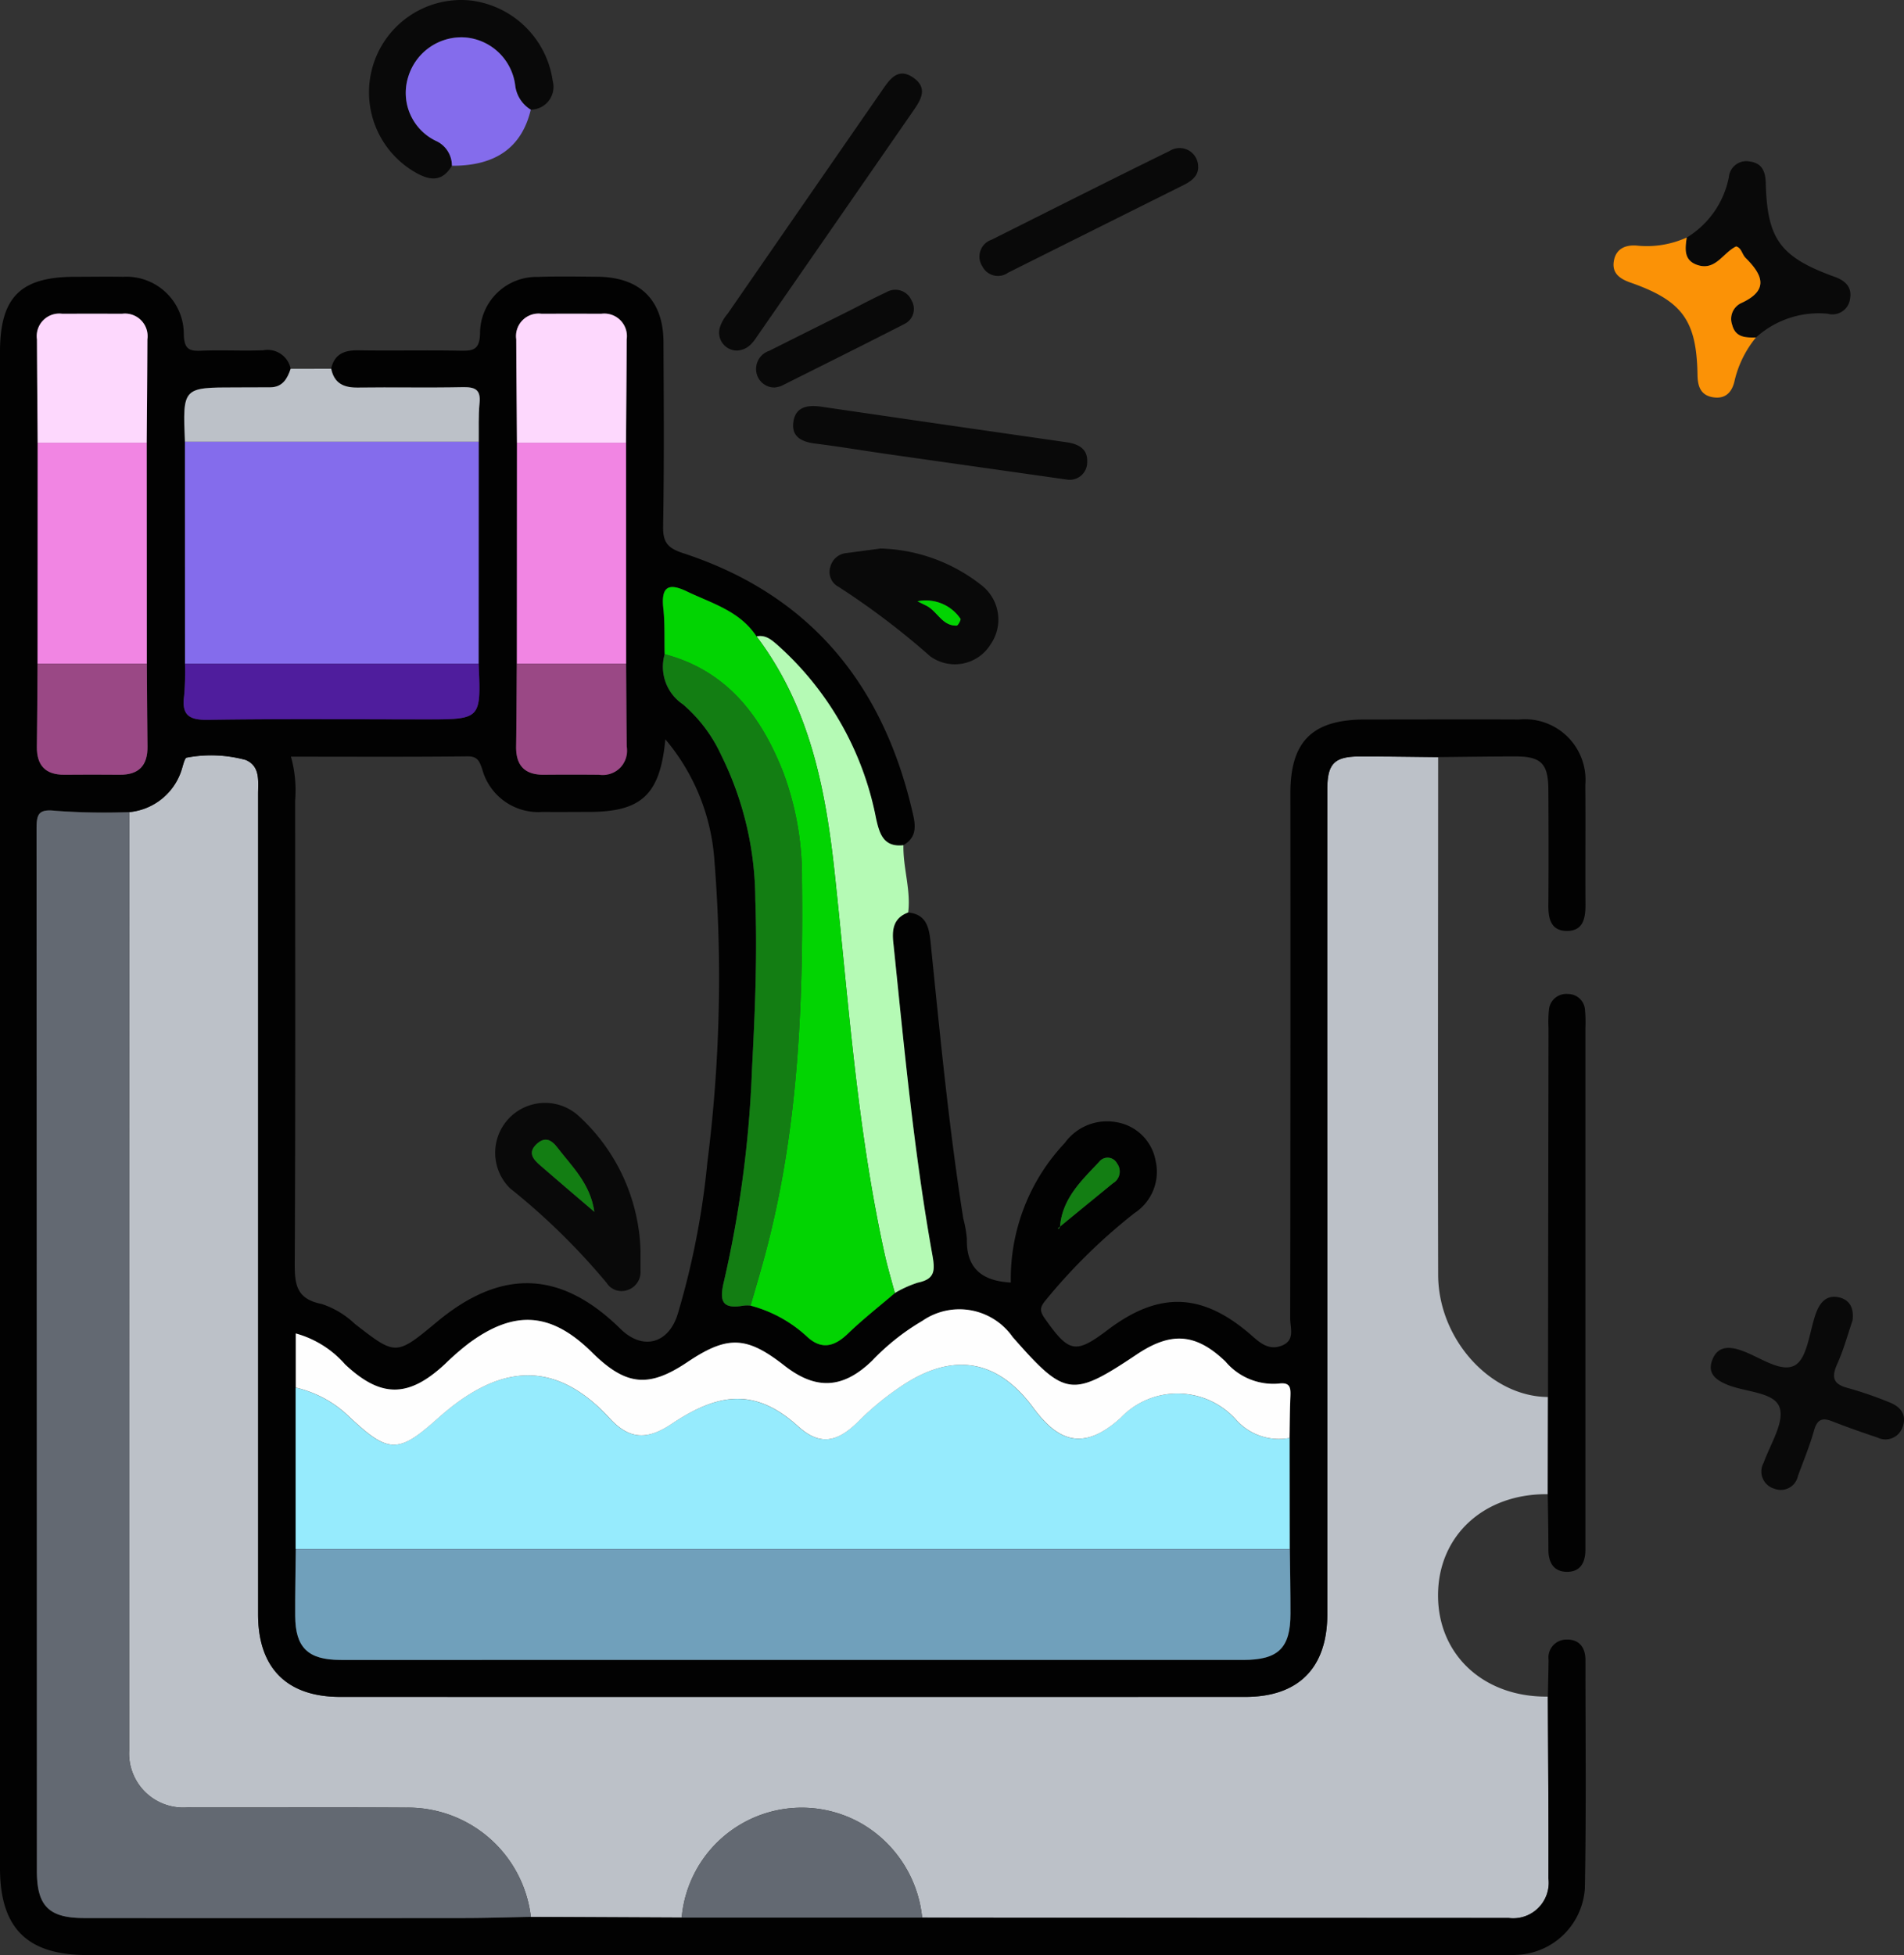 <svg xmlns="http://www.w3.org/2000/svg" width="105.531" height="108.322" viewBox="0 0 105.531 108.322">
  <rect x="0" y="0" width="105.531" height="108.322" fill="#333333" stroke="none"/>
  <g id="Grupo_1015342" data-name="Grupo 1015342" transform="translate(-13738.014 9798.166)">
    <path id="Trazado_605578" data-name="Trazado 605578" d="M175.95,145.047c0,9.561-.023,19.123,0,28.684.007,3.58,2.911,6.76,6.093,6.773l-.012,5.386c-3.542-.044-6.088,2.3-6.087,5.607s2.545,5.65,6.087,5.607c.014,3.355.045,6.71.032,10.065a1.968,1.968,0,0,1-2.212,2.2q-16.248.005-32.5-.021a6.821,6.821,0,0,0-3.285-5.166,6.68,6.68,0,0,0-10.043,5.165l-8.36-.039a6.856,6.856,0,0,0-6.9-6.053c-4.044-.028-8.089,0-12.133-.012a3,3,0,0,1-3.231-3.163q-.006-25.99.013-51.981a3.375,3.375,0,0,0,2.934-2.477c.057-.194.148-.535.238-.54a7.288,7.288,0,0,1,3.267.126c.827.343.692,1.174.692,1.9q0,22.719,0,45.438c0,2.973,1.593,4.575,4.555,4.575q25.08,0,50.16,0c2.954,0,4.546-1.609,4.548-4.585q.005-12.126,0-24.251,0-10.721,0-21.443c0-1.43.389-1.822,1.8-1.826,1.445,0,2.891.023,4.337.036" transform="translate(13641.775 -9901.269)" fill="#bcc1c8"/>
    <path id="Trazado_605579" data-name="Trazado 605579" d="M122.437,197.357l8.36.039h13.328q16.248.014,32.5.021a1.968,1.968,0,0,0,2.212-2.2c.012-3.355-.019-6.71-.032-10.065.014-.68.032-1.36.041-2.039a.991.991,0,0,1,.971-1.119c.72-.03,1.072.431,1.072,1.137,0,4.213.047,8.426-.032,12.638a3.943,3.943,0,0,1-3.738,3.691c-.339.023-.68.011-1.021.011H97.837c-3.323,0-4.823-1.5-4.823-4.818q0-42,0-84c0-3.025,1.129-4.161,4.131-4.164.894,0,1.788-.017,2.681,0a3.184,3.184,0,0,1,3.376,3.225c.032.76.278.9.953.871,1.147-.05,2.3.02,3.446-.026a1.309,1.309,0,0,1,1.524,1.025c-.183.553-.45,1.018-1.126,1.025-.636.006-1.273.006-1.908.006-2.951,0-2.951,0-2.825,3.01l0,12.3a15.536,15.536,0,0,1-.048,1.776c-.145,1.066.263,1.349,1.32,1.332,4.024-.063,8.051-.025,12.076-.025,3.063,0,3.063,0,2.925-3.083q0-6.15.006-12.3c.011-.716-.024-1.435.046-2.145.077-.765-.266-.892-.938-.878-1.937.038-3.875,0-5.812.021-.778.011-1.308-.235-1.473-1.044.183-.818.737-1.029,1.513-1.017,1.871.03,3.744-.014,5.616.021.72.014,1.105-.024,1.124-.967a3.129,3.129,0,0,1,3.2-3.121c1.105-.04,2.212-.019,3.318-.009,2.345.021,3.639,1.291,3.649,3.618.016,3.4.04,6.808-.02,10.212-.016.877.25,1.2,1.08,1.475,7.12,2.322,11.18,7.36,12.787,14.554.159.714.108,1.251-.554,1.637-1.1.121-1.328-.636-1.515-1.475a17.263,17.263,0,0,0-5.406-9.564c-.356-.313-.69-.636-1.22-.532-.92-1.41-2.476-1.83-3.875-2.5-1.067-.512-1.411-.185-1.288.949.092.838.054,1.691.073,2.537a2.508,2.508,0,0,0,1.01,2.776A8.246,8.246,0,0,1,132.995,133a18.146,18.146,0,0,1,1.882,7.976c.115,3.139-.019,6.279-.183,9.42A62.818,62.818,0,0,1,133.15,162.1c-.266,1.086-.172,1.615,1.082,1.389a1.966,1.966,0,0,1,.382,0,7.373,7.373,0,0,1,3.091,1.684c.822.788,1.544.6,2.313-.138.822-.793,1.726-1.5,2.594-2.242a6.226,6.226,0,0,1,1.271-.575c.956-.2.963-.667.807-1.537-1.03-5.735-1.561-11.536-2.166-17.327-.079-.763.043-1.351.827-1.646,1,.1,1.156.818,1.24,1.634.522,5.116,1.009,10.237,1.813,15.32a6.564,6.564,0,0,1,.2,1.128c-.039,1.617.818,2.335,2.435,2.421a10.971,10.971,0,0,1,2.992-7.732,2.886,2.886,0,0,1,2.9-1.145,2.642,2.642,0,0,1,2.133,2.126,2.73,2.73,0,0,1-1.166,2.9,31.353,31.353,0,0,0-4.911,4.812c-.338.4-.367.6-.059,1.038,1.341,1.9,1.693,1.977,3.489.621,2.867-2.166,5.274-2.065,8.011.35.463.407.92.778,1.587.543.81-.287.509-.989.509-1.528q.024-14.551.012-29.1c0-2.872,1.22-4.076,4.122-4.079,2.851,0,5.7-.013,8.552,0a3.359,3.359,0,0,1,3.671,3.629c.02,2.212-.006,4.425.01,6.637,0,.752-.131,1.447-1.024,1.448s-1.04-.677-1.033-1.438c.019-2.127.013-4.255,0-6.382-.006-1.435-.393-1.843-1.778-1.848-1.445,0-2.891.023-4.337.036-1.446-.013-2.892-.04-4.337-.036-1.413,0-1.8.4-1.8,1.826q-.009,10.721,0,21.443,0,12.126,0,24.251c0,2.976-1.594,4.585-4.547,4.585q-25.081.005-50.161,0c-2.962,0-4.555-1.6-4.555-4.575q0-22.719,0-45.438c0-.721.134-1.553-.693-1.9a7.288,7.288,0,0,0-3.267-.126c-.09,0-.18.345-.238.54a3.375,3.375,0,0,1-2.934,2.477,37.23,37.23,0,0,1-4.08-.07c-.983-.117-1.065.2-1.065,1.037q.033,28.853.019,57.706c0,1.937.669,2.6,2.613,2.6q10.532.009,21.065,0c1.232,0,2.465-.042,3.7-.065m29.329-38.248q1.465-1.2,2.932-2.4a.75.75,0,0,0,.222-1.107.587.587,0,0,0-.98-.084c-.977,1.038-2.048,2.031-2.172,3.589l-.128.114c.028,0,.067,0,.08-.012a.384.384,0,0,0,.046-.1m-50.62-43.43c.014-1.909.032-3.818.039-5.727a1.253,1.253,0,0,0-1.407-1.416q-1.655-.006-3.311,0a1.25,1.25,0,0,0-1.405,1.416c.008,1.909.026,3.818.039,5.727q0,6.122-.006,12.245c-.012,1.528-.015,3.056-.037,4.584-.016,1.053.473,1.577,1.536,1.568q1.529-.013,3.058,0c1.062.01,1.553-.516,1.537-1.568-.021-1.528-.026-3.056-.037-4.584q0-6.123-.006-12.245m20.515,12.245c-.012,1.528-.015,3.056-.037,4.584-.016,1.053.473,1.577,1.536,1.568q1.529-.013,3.058,0c1.062.01,1.553-.516,1.538-1.568-.021-1.528-.025-3.056-.037-4.584q0-6.123-.006-12.245c.014-1.909.032-3.818.039-5.727a1.253,1.253,0,0,0-1.407-1.416q-1.655-.006-3.311,0a1.25,1.25,0,0,0-1.405,1.416c.008,1.909.026,3.818.039,5.727q0,6.122-.006,12.245M164.5,176.976q0-3.077-.007-6.153c.014-.765.016-1.53.05-2.293.021-.486-.006-.8-.665-.711a3.474,3.474,0,0,1-2.938-1.229c-1.642-1.566-3.007-1.661-4.906-.392-3.607,2.408-3.971,2.358-6.885-.959a3.6,3.6,0,0,0-5-.9,12.689,12.689,0,0,0-2.787,2.208c-1.623,1.57-3.121,1.64-4.869.271-2.1-1.643-3.154-1.68-5.379-.186-2.148,1.44-3.4,1.311-5.281-.543-2.243-2.217-4.265-2.381-6.8-.527a15.107,15.107,0,0,0-1.347,1.168c-2.015,1.881-3.551,1.892-5.539.023a5.613,5.613,0,0,0-2.734-1.713v3q0,4.471,0,8.942c-.012,1.233-.041,2.466-.034,3.7.01,1.757.705,2.437,2.5,2.443,2.638.009,5.276,0,7.914,0q21.06,0,42.121,0c1.959,0,2.627-.654,2.63-2.572,0-1.19-.023-2.381-.035-3.571m-55.372-43.92a6.948,6.948,0,0,1,.235,2.446c0,8.508.022,17.016-.022,25.523-.006,1.2.028,2.084,1.485,2.365a4.876,4.876,0,0,1,1.839,1.1c2.288,1.775,2.278,1.788,4.569-.114,3.578-2.971,6.868-2.843,10.165.4,1.228,1.206,2.671.829,3.176-.847a44.213,44.213,0,0,0,1.634-8.363,81.426,81.426,0,0,0,.389-16.8,11.614,11.614,0,0,0-2.716-6.659c-.288,3.076-1.323,4.022-4.242,4.024-.851,0-1.7.011-2.552,0a3.218,3.218,0,0,1-3.358-2.379c-.154-.423-.245-.707-.818-.7-3.228.036-6.457.017-9.784.017" transform="translate(13645 -9889.318)" fill="#020202"/>
    <path id="Trazado_605580" data-name="Trazado 605580" d="M162.24,150.678c-.783.294-.906.883-.826,1.646.6,5.791,1.136,11.592,2.166,17.327.156.871.149,1.339-.807,1.537a6.236,6.236,0,0,0-1.271.574c-.185-.7-.394-1.389-.551-2.092-1.55-6.983-2.022-14.112-2.787-21.2-.507-4.7-1.4-9.215-4.327-13.089.53-.1.863.22,1.219.532a17.258,17.258,0,0,1,5.406,9.565c.188.839.413,1.6,1.515,1.475-.028,1.249.419,2.465.263,3.722" transform="translate(13626.111 -9898.289)" fill="#b5fab5"/>
    <path id="Trazado_605581" data-name="Trazado 605581" d="M217.442,191.843l.012-5.387q.014-10.21.03-20.421a6.785,6.785,0,0,1,.022-1.02.962.962,0,0,1,1.06-.885.939.939,0,0,1,.938.874,7.273,7.273,0,0,1,.023,1.02q0,14.1,0,28.209c0,.212,0,.425,0,.638.013.738-.267,1.3-1.07,1.271-.714-.026-.983-.545-.98-1.239,0-1.02-.023-2.04-.037-3.06" transform="translate(13606.359 -9907.222)" fill="#020202"/>
    <path id="Trazado_605582" data-name="Trazado 605582" d="M107.864,117.929c-.126-3.01-.126-3.01,2.825-3.01.636,0,1.272,0,1.908-.006.676-.007.942-.472,1.126-1.025l2.248-.005c.165.809.694,1.054,1.473,1.044,1.937-.026,3.875.017,5.812-.022.672-.013,1.014.114.938.879-.07.709-.035,1.429-.046,2.146H107.864" transform="translate(13640.4 -9891.619)" fill="#bcc1c8"/>
    <path id="Trazado_605583" data-name="Trazado 605583" d="M238.4,189.779c-.25.727-.482,1.595-.845,2.4-.336.75-.226,1.128.607,1.339a20.805,20.805,0,0,1,2.284.789c.64.245.99.714.72,1.4a1,1,0,0,1-1.383.549c-.846-.279-1.686-.577-2.515-.9-.56-.22-.829-.092-1,.512-.241.856-.585,1.682-.892,2.519a.969.969,0,0,1-1.3.707.989.989,0,0,1-.6-1.438c.367-1.034,1.174-2.268.877-3.081-.31-.848-1.894-.829-2.9-1.247-.628-.261-1.085-.616-.842-1.321.252-.729.807-.845,1.551-.6,1.032.334,2.238,1.285,3.036.854.7-.378.811-1.856,1.164-2.855.223-.629.6-1.08,1.307-.911.551.131.83.565.731,1.287" transform="translate(13602.29 -9914.776)" fill="#090909"/>
    <path id="Trazado_605584" data-name="Trazado 605584" d="M127.272,93.432c-.5.843-1.134.858-1.938.419a5.115,5.115,0,0,1,2.952-9.577,5.235,5.235,0,0,1,4.574,4.465,1.263,1.263,0,0,1-1.215,1.586,1.83,1.83,0,0,1-.858-1.3,3.042,3.042,0,0,0-2.885-2.71,3.084,3.084,0,0,0-3.052,2.2,2.949,2.949,0,0,0,1.517,3.529,1.5,1.5,0,0,1,.906,1.384" transform="translate(13635.79 -9882.416)" fill="#090909"/>
    <path id="Trazado_605585" data-name="Trazado 605585" d="M151.826,105.509a.994.994,0,0,1-.956-1.28,2.2,2.2,0,0,1,.436-.765q4.266-6.177,8.541-12.347c.416-.6.871-1.319,1.723-.744.913.616.39,1.32-.057,1.966q-4.238,6.12-8.477,12.239c-.287.413-.541.882-1.211.932" transform="translate(13627.042 -9884.252)" fill="#090909"/>
    <path id="Trazado_605586" data-name="Trazado 605586" d="M162.545,128.33a9.424,9.424,0,0,1,5.549,2.01,2.406,2.406,0,0,1,.536,3.3,2.326,2.326,0,0,1-3.356.654,42.3,42.3,0,0,0-5.072-3.842.925.925,0,0,1-.458-1.094,1.019,1.019,0,0,1,.909-.778c.632-.081,1.262-.168,1.893-.253m2.03,2.925c.361.181.476.23.582.294.547.333.827,1.077,1.593,1.052.079,0,.244-.337.21-.375a2.318,2.318,0,0,0-2.386-.971" transform="translate(13624.289 -9896.105)" fill="#090909"/>
    <path id="Trazado_605587" data-name="Trazado 605587" d="M228.586,101.44A5.057,5.057,0,0,0,230.92,98.1a.974.974,0,0,1,1.195-.869c.674.1.837.584.853,1.209.079,3.1.813,4.089,3.829,5.178.589.213.962.575.84,1.222a.981.981,0,0,1-1.227.82,5.173,5.173,0,0,0-3.985,1.315c-.569.014-1.136,0-1.317-.694a.97.97,0,0,1,.475-1.2c1.578-.709,1.229-1.56.268-2.513-.2-.2-.226-.561-.528-.636-.743.357-1.149,1.391-2.183,1.014-.73-.267-.639-.9-.554-1.506" transform="translate(13602.916 -9886.442)" fill="#090909"/>
    <path id="Trazado_605588" data-name="Trazado 605588" d="M171.984,120.96c-3.336-.474-6.528-.925-9.721-1.381-1.427-.2-2.85-.443-4.281-.622-.73-.092-1.3-.376-1.2-1.163.1-.869.787-.989,1.542-.879q6.8.995,13.6,1.97c.679.1,1.178.372,1.147,1.091a.967.967,0,0,1-1.088.983" transform="translate(13625.201 -9892.549)" fill="#090909"/>
    <path id="Trazado_605589" data-name="Trazado 605589" d="M128.188,94.36a1.5,1.5,0,0,0-.906-1.384,2.949,2.949,0,0,1-1.517-3.529,3.084,3.084,0,0,1,3.052-2.2,3.042,3.042,0,0,1,2.885,2.71,1.83,1.83,0,0,0,.858,1.3c-.5,2.09-1.945,3.118-4.373,3.106" transform="translate(13634.873 -9883.345)" fill="#846cec"/>
    <path id="Trazado_605590" data-name="Trazado 605590" d="M226.783,103.342c-.085.6-.176,1.24.554,1.506,1.034.377,1.44-.657,2.183-1.014.3.074.325.435.528.636.961.953,1.311,1.8-.268,2.513a.97.97,0,0,0-.475,1.2c.181.7.748.709,1.317.694a5.881,5.881,0,0,0-1.176,2.356c-.135.67-.511,1.086-1.242.951-.668-.123-.814-.628-.823-1.238-.05-3.009-.834-4.1-3.722-5.112-.6-.21-1.016-.523-.919-1.165.107-.709.647-.945,1.32-.878a5.355,5.355,0,0,0,2.723-.452" transform="translate(13604.719 -9888.346)" fill="#fb9206"/>
    <path id="Trazado_605591" data-name="Trazado 605591" d="M183.878,97.219c0,.454-.339.75-.78.97q-4.878,2.432-9.754,4.868a.966.966,0,0,1-1.426-.345.983.983,0,0,1,.5-1.475c3.29-1.647,6.575-3.305,9.878-4.924a1.029,1.029,0,0,1,1.579.906" transform="translate(13620.547 -9886.117)" fill="#090909"/>
    <path id="Trazado_605592" data-name="Trazado 605592" d="M154.839,112.955a1.014,1.014,0,0,1-1.026-.817,1.059,1.059,0,0,1,.707-1.214q2.158-1.083,4.321-2.159c.72-.361,1.427-.746,2.159-1.08a.976.976,0,0,1,1.409.447.925.925,0,0,1-.412,1.313c-2.261,1.157-4.536,2.289-6.808,3.425a1.516,1.516,0,0,1-.35.084" transform="translate(13626.128 -9889.652)" fill="#090909"/>
    <path id="Trazado_605593" data-name="Trazado 605593" d="M123.351,210.68c-1.232.023-2.464.064-3.7.065q-10.532.01-21.065,0c-1.944,0-2.612-.665-2.613-2.6q-.005-28.854-.019-57.707c0-.837.081-1.153,1.065-1.037a37.229,37.229,0,0,0,4.08.07q-.01,25.99-.014,51.981a3,3,0,0,0,3.231,3.162c4.044.017,8.089-.014,12.134.012a6.856,6.856,0,0,1,6.9,6.053" transform="translate(13644.085 -9902.641)" fill="#636972"/>
    <path id="Trazado_605594" data-name="Trazado 605594" d="M161.144,235.6H147.816a6.681,6.681,0,0,1,10.043-5.166,6.825,6.825,0,0,1,3.285,5.166" transform="translate(13627.981 -9927.521)" fill="#636972"/>
    <path id="Trazado_605595" data-name="Trazado 605595" d="M171.874,197.98q0,3.077.007,6.153h-55.1q0-4.472,0-8.942a6.284,6.284,0,0,1,2.979,1.628c2.173,2.041,2.708,2.033,4.887.085,3.153-2.82,6.3-3.532,9.539-.008,1.073,1.167,2.064,1.215,3.413.317,2.523-1.68,4.586-2.079,7.019.117,1.206,1.088,2.161.917,3.353-.27a15.775,15.775,0,0,1,2.464-2.008c2.79-1.835,5.239-1.427,7.21,1.238,1.251,1.693,2.648,2.586,4.852.582a4.356,4.356,0,0,1,6.391.087,3.184,3.184,0,0,0,2.978,1.021" transform="translate(13637.618 -9916.476)" fill="#96ebfd"/>
    <path id="Trazado_605596" data-name="Trazado 605596" d="M116.769,208.731h55.1c.013,1.191.039,2.381.036,3.571,0,1.918-.672,2.572-2.63,2.572q-21.061,0-42.121,0c-2.638,0-5.276.007-7.914,0-1.795-.006-2.49-.685-2.5-2.443-.007-1.233.021-2.466.034-3.7" transform="translate(13637.634 -9921.072)" fill="#70a0bb"/>
    <path id="Trazado_605597" data-name="Trazado 605597" d="M107.882,119.751h16.284q0,6.148-.006,12.3H107.887Z" transform="translate(13640.382 -9893.441)" fill="#846cec"/>
    <path id="Trazado_605598" data-name="Trazado 605598" d="M171.876,196.6a3.184,3.184,0,0,1-2.978-1.021,4.356,4.356,0,0,0-6.391-.087c-2.2,2-3.6,1.111-4.852-.582-1.97-2.665-4.419-3.073-7.21-1.238a15.775,15.775,0,0,0-2.464,2.008c-1.191,1.187-2.147,1.358-3.353.27-2.433-2.2-4.5-1.8-7.019-.117-1.349.9-2.34.85-3.413-.317-3.24-3.524-6.386-2.812-9.539.008-2.179,1.948-2.714,1.956-4.887-.085a6.284,6.284,0,0,0-2.979-1.628v-3a5.61,5.61,0,0,1,2.734,1.714c1.987,1.869,3.523,1.858,5.539-.023a14.924,14.924,0,0,1,1.347-1.169c2.535-1.855,4.556-1.69,6.8.527,1.876,1.853,3.132,1.983,5.28.542,2.226-1.493,3.281-1.456,5.379.187,1.748,1.369,3.247,1.3,4.869-.272a12.708,12.708,0,0,1,2.787-2.208,3.605,3.605,0,0,1,5,.9c2.914,3.317,3.278,3.368,6.884.96,1.9-1.269,3.265-1.174,4.906.392a3.472,3.472,0,0,0,2.939,1.229c.658-.093.686.225.665.711-.034.764-.035,1.529-.05,2.293" transform="translate(13637.616 -9915.097)" fill="#fefefe"/>
    <path id="Trazado_605599" data-name="Trazado 605599" d="M151.5,134.16c2.923,3.875,3.82,8.392,4.327,13.089.765,7.086,1.238,14.214,2.787,21.2.156.7.365,1.394.551,2.092-.869.743-1.773,1.449-2.594,2.241-.769.742-1.492.926-2.313.138a7.375,7.375,0,0,0-3.091-1.683c.268-.936.549-1.868.8-2.807,1.833-6.812,2.126-13.776,2.05-20.777a16.591,16.591,0,0,0-1.041-5.967c-1.231-3.125-3.119-5.626-6.568-6.54-.02-.846.018-1.7-.073-2.536-.123-1.134.22-1.461,1.287-.949,1.4.672,2.955,1.091,3.875,2.5" transform="translate(13628.447 -9897.065)" fill="#02d402"/>
    <path id="Trazado_605600" data-name="Trazado 605600" d="M146.415,136.821c3.449.914,5.337,3.416,6.568,6.539a16.609,16.609,0,0,1,1.04,5.968c.075,7-.217,13.966-2.05,20.777-.253.94-.534,1.871-.8,2.807a1.97,1.97,0,0,0-.382,0c-1.255.226-1.349-.3-1.082-1.389a62.759,62.759,0,0,0,1.542-11.695c.165-3.141.3-6.281.184-9.42a18.137,18.137,0,0,0-1.882-7.976,8.241,8.241,0,0,0-2.126-2.832,2.507,2.507,0,0,1-1.01-2.776" transform="translate(13628.443 -9898.742)" fill="#137e13"/>
    <path id="Trazado_605601" data-name="Trazado 605601" d="M140.615,119.825l.006,12.245h-6.058q0-6.122.006-12.245h6.046" transform="translate(13632.097 -9893.464)" fill="#f185e3"/>
    <path id="Trazado_605602" data-name="Trazado 605602" d="M96.032,132.07l.006-12.245h6.045l.006,12.245H96.032" transform="translate(13644.063 -9893.464)" fill="#f185e3"/>
    <path id="Trazado_605603" data-name="Trazado 605603" d="M107.856,137.589h16.273c.137,3.083.137,3.083-2.925,3.083-4.026,0-8.051-.038-12.076.025-1.058.017-1.466-.266-1.321-1.332a15.376,15.376,0,0,0,.048-1.776" transform="translate(13640.414 -9898.98)" fill="#4f1d9d"/>
    <path id="Trazado_605604" data-name="Trazado 605604" d="M102.068,116.606H96.023c-.013-1.909-.03-3.818-.039-5.727a1.25,1.25,0,0,1,1.405-1.416q1.656-.006,3.311,0a1.253,1.253,0,0,1,1.407,1.416c-.007,1.909-.025,3.818-.039,5.727" transform="translate(13644.077 -9890.245)" fill="#fdd8fd"/>
    <path id="Trazado_605605" data-name="Trazado 605605" d="M140.6,116.606h-6.046c-.013-1.909-.03-3.818-.039-5.727a1.25,1.25,0,0,1,1.405-1.416q1.656-.006,3.311,0a1.253,1.253,0,0,1,1.407,1.416c-.007,1.909-.025,3.818-.039,5.727" transform="translate(13632.111 -9890.245)" fill="#fdd8fd"/>
    <path id="Trazado_605606" data-name="Trazado 605606" d="M96.015,137.586h6.058c.012,1.528.016,3.056.037,4.584.014,1.051-.475,1.577-1.538,1.568q-1.529-.014-3.058,0c-1.063.01-1.552-.516-1.536-1.568.023-1.528.026-3.056.037-4.584" transform="translate(13644.079 -9898.979)" fill="#9a4885"/>
    <path id="Trazado_605607" data-name="Trazado 605607" d="M134.547,137.586H140.6c.012,1.528.016,3.056.037,4.584a1.348,1.348,0,0,1-1.538,1.568q-1.529-.014-3.058,0c-1.063.01-1.552-.516-1.536-1.568.023-1.528.026-3.056.037-4.584" transform="translate(13632.114 -9898.979)" fill="#9a4885"/>
    <path id="Trazado_605608" data-name="Trazado 605608" d="M178.231,181.1c.124-1.558,1.195-2.551,2.172-3.589a.587.587,0,0,1,.98.084.751.751,0,0,1-.222,1.107q-1.469,1.2-2.933,2.4Z" transform="translate(13618.537 -9911.308)" fill="#137e13"/>
    <path id="Trazado_605609" data-name="Trazado 605609" d="M178.172,182.817a.37.37,0,0,1-.045.1c-.013.016-.052.009-.08.012l.128-.114,0,0" transform="translate(13618.593 -9913.026)" fill="#137e13"/>
    <path id="Trazado_605610" data-name="Trazado 605610" d="M166.769,132.555a2.318,2.318,0,0,1,2.386.971c.034.038-.131.372-.21.375-.767.025-1.046-.719-1.593-1.052-.105-.064-.221-.112-.582-.294" transform="translate(13622.096 -9897.405)" fill="#02d402"/>
    <path id="Trazado_605611" data-name="Trazado 605611" d="M140.86,181.086c0,.588,0,.843,0,1.1a1.049,1.049,0,0,1-.76,1.057.979.979,0,0,1-1.118-.409,37.116,37.116,0,0,0-5.357-5.244,2.764,2.764,0,0,1,3.824-3.991,10.524,10.524,0,0,1,3.412,7.489m-2.559-2.191c-.227-1.569-1.238-2.5-2.046-3.558-.344-.448-.7-.621-1.162-.187-.5.476-.171.842.2,1.166.956.832,1.923,1.651,3.007,2.579" transform="translate(13632.655 -9909.921)" fill="#090909"/>
    <path id="Trazado_605612" data-name="Trazado 605612" d="M139.232,179.831c-1.085-.928-2.052-1.747-3.007-2.579-.372-.324-.7-.689-.2-1.166.458-.434.818-.261,1.162.187.808,1.054,1.819,1.989,2.046,3.558" transform="translate(13631.723 -9910.857)" fill="#137e13"/>
  </g>
</svg>
